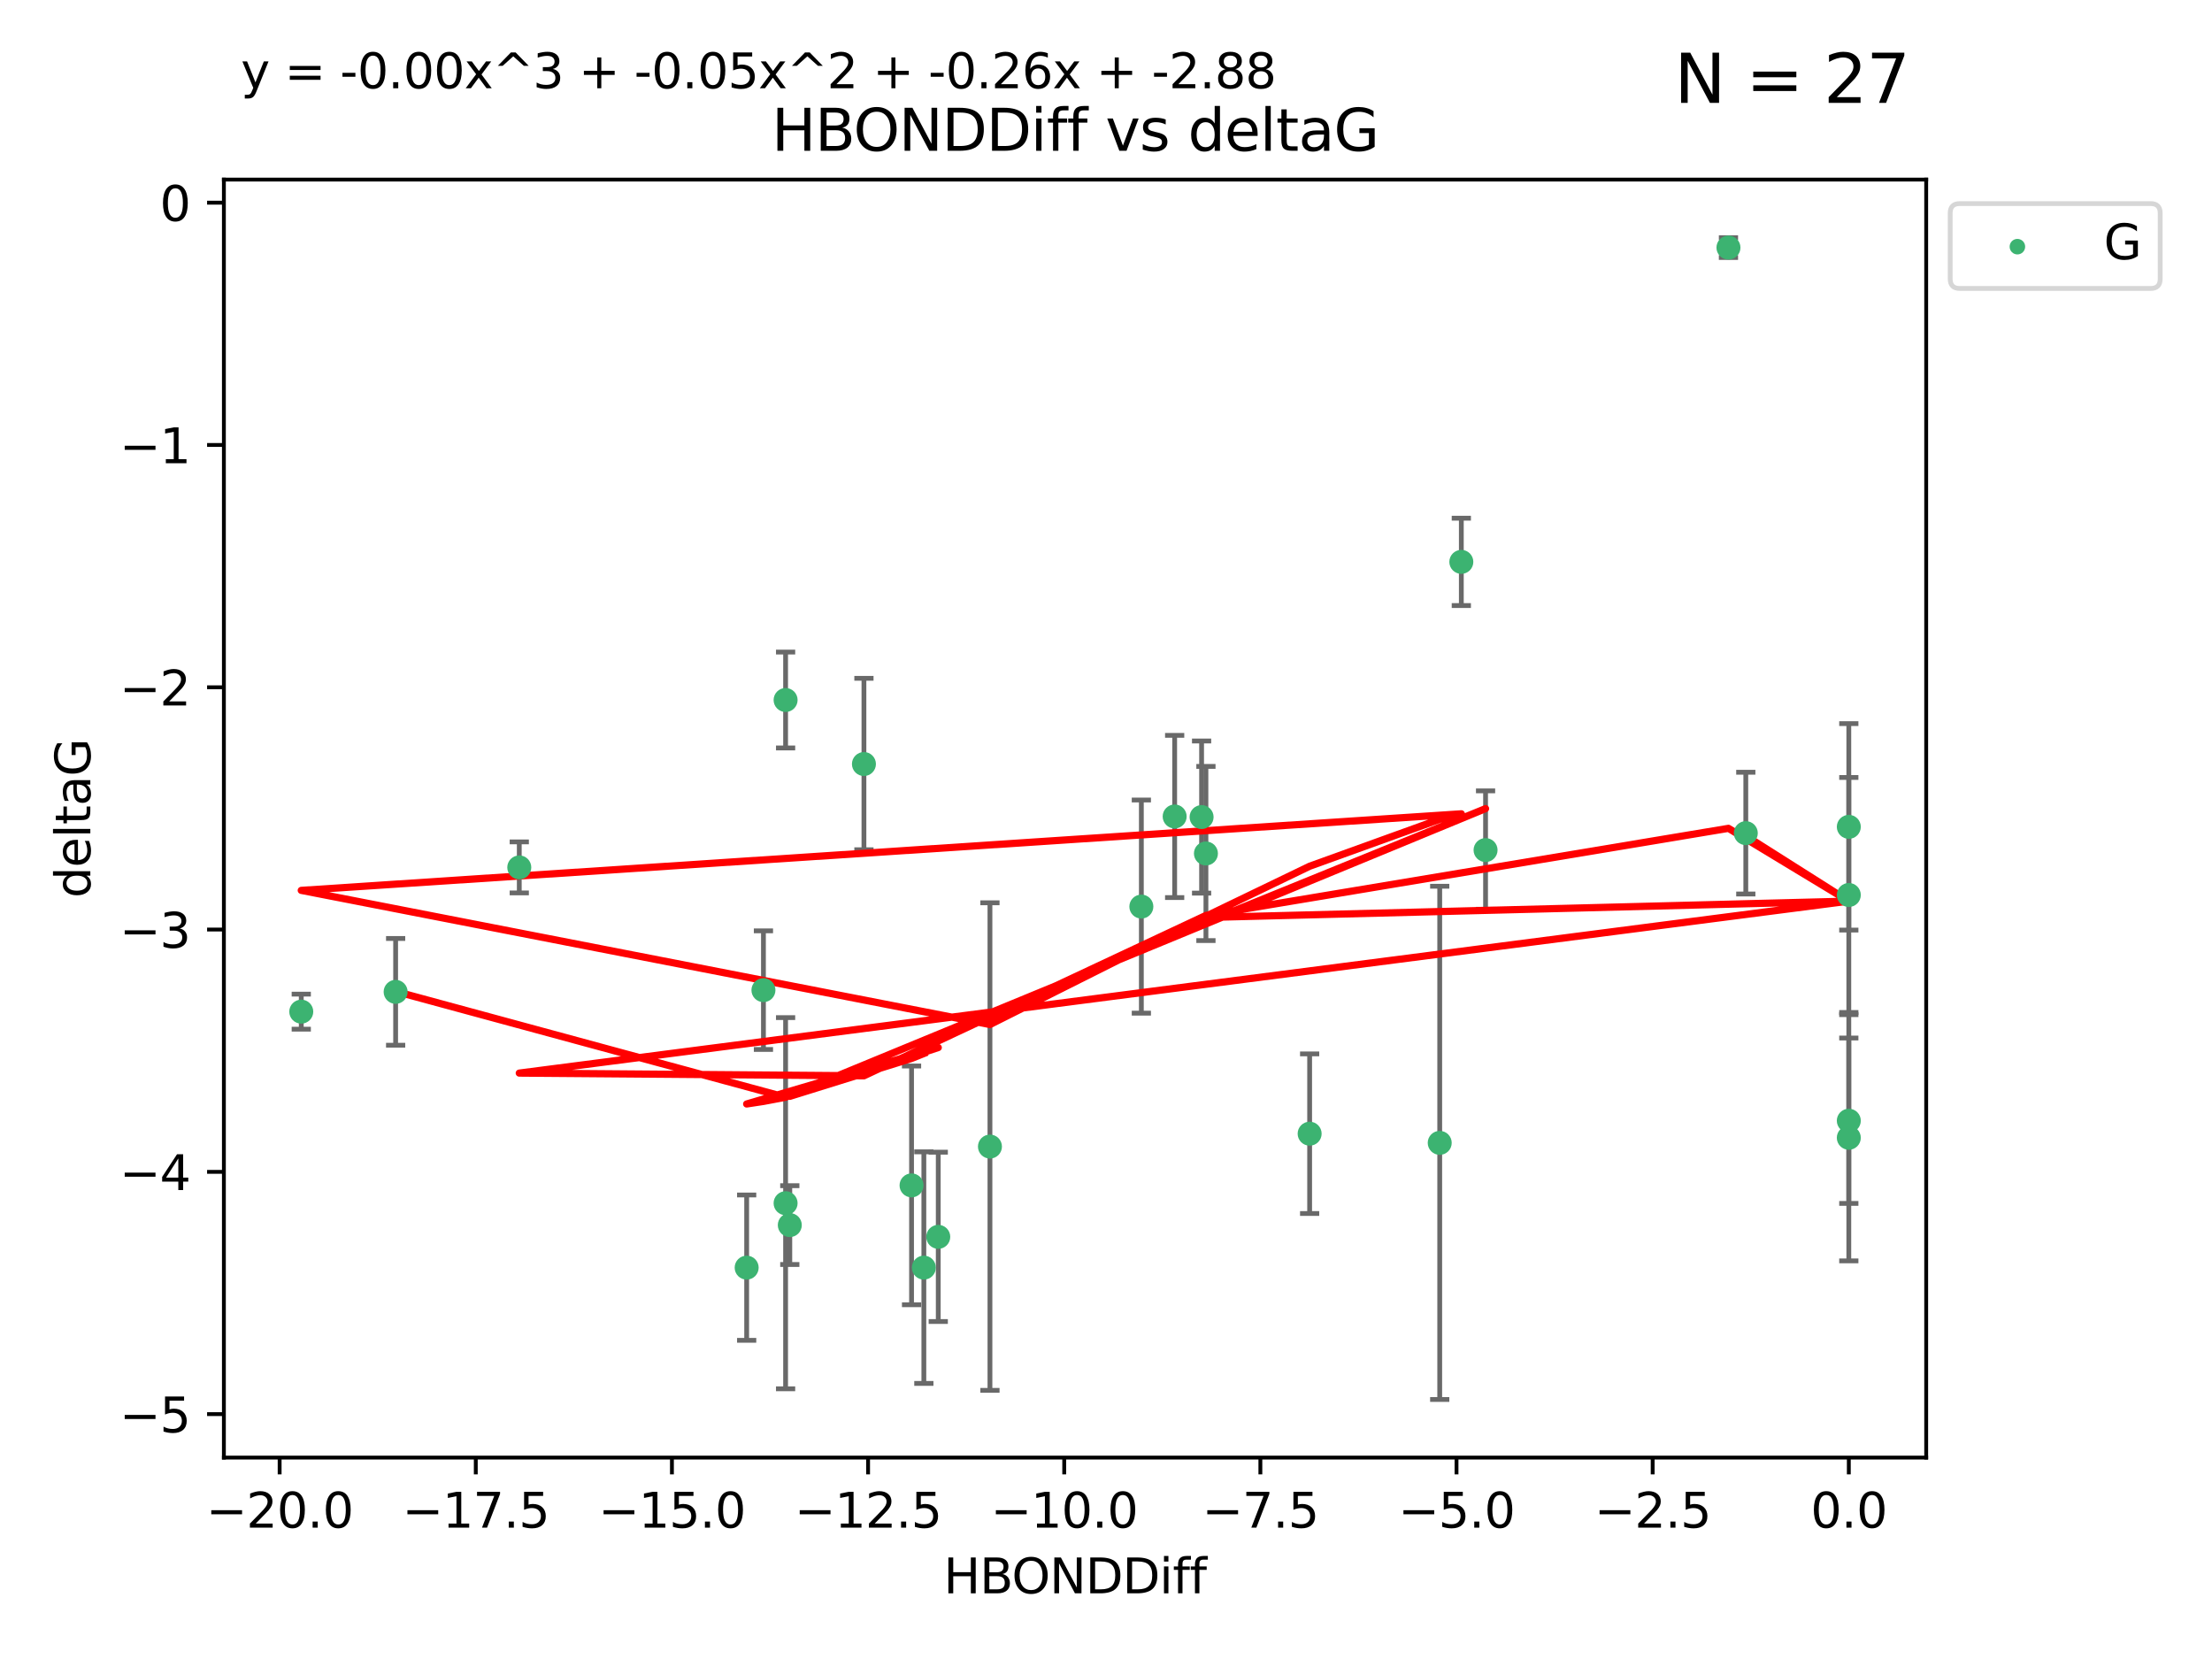 <?xml version="1.0" encoding="utf-8" standalone="no"?>
<!DOCTYPE svg PUBLIC "-//W3C//DTD SVG 1.1//EN"
  "http://www.w3.org/Graphics/SVG/1.1/DTD/svg11.dtd">
<svg xmlns:xlink="http://www.w3.org/1999/xlink" width="460.8pt" height="345.6pt" viewBox="0 0 460.8 345.6" xmlns="http://www.w3.org/2000/svg" version="1.1">
 <defs>
  <style type="text/css">*{stroke-linejoin: round; stroke-linecap: butt}</style>
 </defs>
 <g id="figure_1">
  <g id="patch_1">
   <path d="M 0 345.6 
L 460.8 345.6 
L 460.8 0 
L 0 0 
z
" style="fill: #ffffff"/>
  </g>
  <g id="axes_1">
   <g id="patch_2">
    <path d="M 46.64 303.64 
L 401.26 303.64 
L 401.26 37.411 
L 46.64 37.411 
z
" style="fill: #ffffff"/>
   </g>
   <g id="PathCollection_1">
    <defs>
     <path id="ma4e431de55" d="M 0 1.118 
C 0.297 1.118 0.581 1 0.791 0.791 
C 1 0.581 1.118 0.297 1.118 0 
C 1.118 -0.297 1 -0.581 0.791 -0.791 
C 0.581 -1 0.297 -1.118 0 -1.118 
C -0.297 -1.118 -0.581 -1 -0.791 -0.791 
C -1 -0.581 -1.118 -0.297 -1.118 0 
C -1.118 0.297 -1 0.581 -0.791 0.791 
C -0.581 1 -0.297 1.118 0 1.118 
z
" style="stroke: #3cb371"/>
    </defs>
    <g clip-path="url(#p2ffd687eba)">
     <use xlink:href="#ma4e431de55" x="192.455" y="264.069" style="fill: #3cb371; stroke: #3cb371"/>
     <use xlink:href="#ma4e431de55" x="189.892" y="246.937" style="fill: #3cb371; stroke: #3cb371"/>
     <use xlink:href="#ma4e431de55" x="164.529" y="255.209" style="fill: #3cb371; stroke: #3cb371"/>
     <use xlink:href="#ma4e431de55" x="195.456" y="257.659" style="fill: #3cb371; stroke: #3cb371"/>
     <use xlink:href="#ma4e431de55" x="155.543" y="264.072" style="fill: #3cb371; stroke: #3cb371"/>
     <use xlink:href="#ma4e431de55" x="159.039" y="206.264" style="fill: #3cb371; stroke: #3cb371"/>
     <use xlink:href="#ma4e431de55" x="163.653" y="250.65" style="fill: #3cb371; stroke: #3cb371"/>
     <use xlink:href="#ma4e431de55" x="82.418" y="206.622" style="fill: #3cb371; stroke: #3cb371"/>
     <use xlink:href="#ma4e431de55" x="163.655" y="145.823" style="fill: #3cb371; stroke: #3cb371"/>
     <use xlink:href="#ma4e431de55" x="309.47" y="177.085" style="fill: #3cb371; stroke: #3cb371"/>
     <use xlink:href="#ma4e431de55" x="237.765" y="188.858" style="fill: #3cb371; stroke: #3cb371"/>
     <use xlink:href="#ma4e431de55" x="206.224" y="238.852" style="fill: #3cb371; stroke: #3cb371"/>
     <use xlink:href="#ma4e431de55" x="62.759" y="210.745" style="fill: #3cb371; stroke: #3cb371"/>
     <use xlink:href="#ma4e431de55" x="304.421" y="117.048" style="fill: #3cb371; stroke: #3cb371"/>
     <use xlink:href="#ma4e431de55" x="299.92" y="238.08" style="fill: #3cb371; stroke: #3cb371"/>
     <use xlink:href="#ma4e431de55" x="272.822" y="236.168" style="fill: #3cb371; stroke: #3cb371"/>
     <use xlink:href="#ma4e431de55" x="244.703" y="170.086" style="fill: #3cb371; stroke: #3cb371"/>
     <use xlink:href="#ma4e431de55" x="250.313" y="170.207" style="fill: #3cb371; stroke: #3cb371"/>
     <use xlink:href="#ma4e431de55" x="385.141" y="186.441" style="fill: #3cb371; stroke: #3cb371"/>
     <use xlink:href="#ma4e431de55" x="363.681" y="173.557" style="fill: #3cb371; stroke: #3cb371"/>
     <use xlink:href="#ma4e431de55" x="385.141" y="237.019" style="fill: #3cb371; stroke: #3cb371"/>
     <use xlink:href="#ma4e431de55" x="385.141" y="172.248" style="fill: #3cb371; stroke: #3cb371"/>
     <use xlink:href="#ma4e431de55" x="360.069" y="51.577" style="fill: #3cb371; stroke: #3cb371"/>
     <use xlink:href="#ma4e431de55" x="251.217" y="177.796" style="fill: #3cb371; stroke: #3cb371"/>
     <use xlink:href="#ma4e431de55" x="179.973" y="159.16" style="fill: #3cb371; stroke: #3cb371"/>
     <use xlink:href="#ma4e431de55" x="108.175" y="180.698" style="fill: #3cb371; stroke: #3cb371"/>
     <use xlink:href="#ma4e431de55" x="385.141" y="233.466" style="fill: #3cb371; stroke: #3cb371"/>
    </g>
   </g>
   <g id="matplotlib.axis_1">
    <g id="xtick_1">
     <g id="line2d_1">
      <defs>
       <path id="mdf150ccb69" d="M 0 0 
L 0 3.5 
" style="stroke: #000000; stroke-width: 0.8"/>
      </defs>
      <g>
       <use xlink:href="#mdf150ccb69" x="58.253" y="303.64" style="stroke: #000000; stroke-width: 0.8"/>
      </g>
     </g>
     <g id="text_1">
      <!-- −20.0 -->
      <g transform="translate(42.93 318.238)scale(0.1 -0.1)">
       <defs>
        <path id="DejaVuSans-2212" d="M 678 2272 
L 4684 2272 
L 4684 1741 
L 678 1741 
L 678 2272 
z
" transform="scale(0.016)"/>
        <path id="DejaVuSans-32" d="M 1228 531 
L 3431 531 
L 3431 0 
L 469 0 
L 469 531 
Q 828 903 1448 1529 
Q 2069 2156 2228 2338 
Q 2531 2678 2651 2914 
Q 2772 3150 2772 3378 
Q 2772 3750 2511 3984 
Q 2250 4219 1831 4219 
Q 1534 4219 1204 4116 
Q 875 4013 500 3803 
L 500 4441 
Q 881 4594 1212 4672 
Q 1544 4750 1819 4750 
Q 2544 4750 2975 4387 
Q 3406 4025 3406 3419 
Q 3406 3131 3298 2873 
Q 3191 2616 2906 2266 
Q 2828 2175 2409 1742 
Q 1991 1309 1228 531 
z
" transform="scale(0.016)"/>
        <path id="DejaVuSans-30" d="M 2034 4250 
Q 1547 4250 1301 3770 
Q 1056 3291 1056 2328 
Q 1056 1369 1301 889 
Q 1547 409 2034 409 
Q 2525 409 2770 889 
Q 3016 1369 3016 2328 
Q 3016 3291 2770 3770 
Q 2525 4250 2034 4250 
z
M 2034 4750 
Q 2819 4750 3233 4129 
Q 3647 3509 3647 2328 
Q 3647 1150 3233 529 
Q 2819 -91 2034 -91 
Q 1250 -91 836 529 
Q 422 1150 422 2328 
Q 422 3509 836 4129 
Q 1250 4750 2034 4750 
z
" transform="scale(0.016)"/>
        <path id="DejaVuSans-2e" d="M 684 794 
L 1344 794 
L 1344 0 
L 684 0 
L 684 794 
z
" transform="scale(0.016)"/>
       </defs>
       <use xlink:href="#DejaVuSans-2212"/>
       <use xlink:href="#DejaVuSans-32" x="83.789"/>
       <use xlink:href="#DejaVuSans-30" x="147.412"/>
       <use xlink:href="#DejaVuSans-2e" x="211.035"/>
       <use xlink:href="#DejaVuSans-30" x="242.822"/>
      </g>
     </g>
    </g>
    <g id="xtick_2">
     <g id="line2d_2">
      <g>
       <use xlink:href="#mdf150ccb69" x="99.114" y="303.64" style="stroke: #000000; stroke-width: 0.8"/>
      </g>
     </g>
     <g id="text_2">
      <!-- −17.5 -->
      <g transform="translate(83.791 318.238)scale(0.1 -0.1)">
       <defs>
        <path id="DejaVuSans-31" d="M 794 531 
L 1825 531 
L 1825 4091 
L 703 3866 
L 703 4441 
L 1819 4666 
L 2450 4666 
L 2450 531 
L 3481 531 
L 3481 0 
L 794 0 
L 794 531 
z
" transform="scale(0.016)"/>
        <path id="DejaVuSans-37" d="M 525 4666 
L 3525 4666 
L 3525 4397 
L 1831 0 
L 1172 0 
L 2766 4134 
L 525 4134 
L 525 4666 
z
" transform="scale(0.016)"/>
        <path id="DejaVuSans-35" d="M 691 4666 
L 3169 4666 
L 3169 4134 
L 1269 4134 
L 1269 2991 
Q 1406 3038 1543 3061 
Q 1681 3084 1819 3084 
Q 2600 3084 3056 2656 
Q 3513 2228 3513 1497 
Q 3513 744 3044 326 
Q 2575 -91 1722 -91 
Q 1428 -91 1123 -41 
Q 819 9 494 109 
L 494 744 
Q 775 591 1075 516 
Q 1375 441 1709 441 
Q 2250 441 2565 725 
Q 2881 1009 2881 1497 
Q 2881 1984 2565 2268 
Q 2250 2553 1709 2553 
Q 1456 2553 1204 2497 
Q 953 2441 691 2322 
L 691 4666 
z
" transform="scale(0.016)"/>
       </defs>
       <use xlink:href="#DejaVuSans-2212"/>
       <use xlink:href="#DejaVuSans-31" x="83.789"/>
       <use xlink:href="#DejaVuSans-37" x="147.412"/>
       <use xlink:href="#DejaVuSans-2e" x="211.035"/>
       <use xlink:href="#DejaVuSans-35" x="242.822"/>
      </g>
     </g>
    </g>
    <g id="xtick_3">
     <g id="line2d_3">
      <g>
       <use xlink:href="#mdf150ccb69" x="139.975" y="303.64" style="stroke: #000000; stroke-width: 0.8"/>
      </g>
     </g>
     <g id="text_3">
      <!-- −15.0 -->
      <g transform="translate(124.652 318.238)scale(0.1 -0.1)">
       <use xlink:href="#DejaVuSans-2212"/>
       <use xlink:href="#DejaVuSans-31" x="83.789"/>
       <use xlink:href="#DejaVuSans-35" x="147.412"/>
       <use xlink:href="#DejaVuSans-2e" x="211.035"/>
       <use xlink:href="#DejaVuSans-30" x="242.822"/>
      </g>
     </g>
    </g>
    <g id="xtick_4">
     <g id="line2d_4">
      <g>
       <use xlink:href="#mdf150ccb69" x="180.836" y="303.64" style="stroke: #000000; stroke-width: 0.8"/>
      </g>
     </g>
     <g id="text_4">
      <!-- −12.5 -->
      <g transform="translate(165.513 318.238)scale(0.1 -0.1)">
       <use xlink:href="#DejaVuSans-2212"/>
       <use xlink:href="#DejaVuSans-31" x="83.789"/>
       <use xlink:href="#DejaVuSans-32" x="147.412"/>
       <use xlink:href="#DejaVuSans-2e" x="211.035"/>
       <use xlink:href="#DejaVuSans-35" x="242.822"/>
      </g>
     </g>
    </g>
    <g id="xtick_5">
     <g id="line2d_5">
      <g>
       <use xlink:href="#mdf150ccb69" x="221.697" y="303.64" style="stroke: #000000; stroke-width: 0.8"/>
      </g>
     </g>
     <g id="text_5">
      <!-- −10.0 -->
      <g transform="translate(206.374 318.238)scale(0.1 -0.1)">
       <use xlink:href="#DejaVuSans-2212"/>
       <use xlink:href="#DejaVuSans-31" x="83.789"/>
       <use xlink:href="#DejaVuSans-30" x="147.412"/>
       <use xlink:href="#DejaVuSans-2e" x="211.035"/>
       <use xlink:href="#DejaVuSans-30" x="242.822"/>
      </g>
     </g>
    </g>
    <g id="xtick_6">
     <g id="line2d_6">
      <g>
       <use xlink:href="#mdf150ccb69" x="262.558" y="303.64" style="stroke: #000000; stroke-width: 0.8"/>
      </g>
     </g>
     <g id="text_6">
      <!-- −7.5 -->
      <g transform="translate(250.417 318.238)scale(0.1 -0.1)">
       <use xlink:href="#DejaVuSans-2212"/>
       <use xlink:href="#DejaVuSans-37" x="83.789"/>
       <use xlink:href="#DejaVuSans-2e" x="147.412"/>
       <use xlink:href="#DejaVuSans-35" x="179.199"/>
      </g>
     </g>
    </g>
    <g id="xtick_7">
     <g id="line2d_7">
      <g>
       <use xlink:href="#mdf150ccb69" x="303.419" y="303.64" style="stroke: #000000; stroke-width: 0.8"/>
      </g>
     </g>
     <g id="text_7">
      <!-- −5.0 -->
      <g transform="translate(291.278 318.238)scale(0.1 -0.1)">
       <use xlink:href="#DejaVuSans-2212"/>
       <use xlink:href="#DejaVuSans-35" x="83.789"/>
       <use xlink:href="#DejaVuSans-2e" x="147.412"/>
       <use xlink:href="#DejaVuSans-30" x="179.199"/>
      </g>
     </g>
    </g>
    <g id="xtick_8">
     <g id="line2d_8">
      <g>
       <use xlink:href="#mdf150ccb69" x="344.28" y="303.64" style="stroke: #000000; stroke-width: 0.8"/>
      </g>
     </g>
     <g id="text_8">
      <!-- −2.5 -->
      <g transform="translate(332.139 318.238)scale(0.1 -0.1)">
       <use xlink:href="#DejaVuSans-2212"/>
       <use xlink:href="#DejaVuSans-32" x="83.789"/>
       <use xlink:href="#DejaVuSans-2e" x="147.412"/>
       <use xlink:href="#DejaVuSans-35" x="179.199"/>
      </g>
     </g>
    </g>
    <g id="xtick_9">
     <g id="line2d_9">
      <g>
       <use xlink:href="#mdf150ccb69" x="385.141" y="303.64" style="stroke: #000000; stroke-width: 0.8"/>
      </g>
     </g>
     <g id="text_9">
      <!-- 0.0 -->
      <g transform="translate(377.189 318.238)scale(0.1 -0.1)">
       <use xlink:href="#DejaVuSans-30"/>
       <use xlink:href="#DejaVuSans-2e" x="63.623"/>
       <use xlink:href="#DejaVuSans-30" x="95.41"/>
      </g>
     </g>
    </g>
    <g id="text_10">
     <!-- HBONDDiff -->
     <g transform="translate(196.561 331.917)scale(0.1 -0.1)">
      <defs>
       <path id="DejaVuSans-48" d="M 628 4666 
L 1259 4666 
L 1259 2753 
L 3553 2753 
L 3553 4666 
L 4184 4666 
L 4184 0 
L 3553 0 
L 3553 2222 
L 1259 2222 
L 1259 0 
L 628 0 
L 628 4666 
z
" transform="scale(0.016)"/>
       <path id="DejaVuSans-42" d="M 1259 2228 
L 1259 519 
L 2272 519 
Q 2781 519 3026 730 
Q 3272 941 3272 1375 
Q 3272 1813 3026 2020 
Q 2781 2228 2272 2228 
L 1259 2228 
z
M 1259 4147 
L 1259 2741 
L 2194 2741 
Q 2656 2741 2882 2914 
Q 3109 3088 3109 3444 
Q 3109 3797 2882 3972 
Q 2656 4147 2194 4147 
L 1259 4147 
z
M 628 4666 
L 2241 4666 
Q 2963 4666 3353 4366 
Q 3744 4066 3744 3513 
Q 3744 3084 3544 2831 
Q 3344 2578 2956 2516 
Q 3422 2416 3680 2098 
Q 3938 1781 3938 1306 
Q 3938 681 3513 340 
Q 3088 0 2303 0 
L 628 0 
L 628 4666 
z
" transform="scale(0.016)"/>
       <path id="DejaVuSans-4f" d="M 2522 4238 
Q 1834 4238 1429 3725 
Q 1025 3213 1025 2328 
Q 1025 1447 1429 934 
Q 1834 422 2522 422 
Q 3209 422 3611 934 
Q 4013 1447 4013 2328 
Q 4013 3213 3611 3725 
Q 3209 4238 2522 4238 
z
M 2522 4750 
Q 3503 4750 4090 4092 
Q 4678 3434 4678 2328 
Q 4678 1225 4090 567 
Q 3503 -91 2522 -91 
Q 1538 -91 948 565 
Q 359 1222 359 2328 
Q 359 3434 948 4092 
Q 1538 4750 2522 4750 
z
" transform="scale(0.016)"/>
       <path id="DejaVuSans-4e" d="M 628 4666 
L 1478 4666 
L 3547 763 
L 3547 4666 
L 4159 4666 
L 4159 0 
L 3309 0 
L 1241 3903 
L 1241 0 
L 628 0 
L 628 4666 
z
" transform="scale(0.016)"/>
       <path id="DejaVuSans-44" d="M 1259 4147 
L 1259 519 
L 2022 519 
Q 2988 519 3436 956 
Q 3884 1394 3884 2338 
Q 3884 3275 3436 3711 
Q 2988 4147 2022 4147 
L 1259 4147 
z
M 628 4666 
L 1925 4666 
Q 3281 4666 3915 4102 
Q 4550 3538 4550 2338 
Q 4550 1131 3912 565 
Q 3275 0 1925 0 
L 628 0 
L 628 4666 
z
" transform="scale(0.016)"/>
       <path id="DejaVuSans-69" d="M 603 3500 
L 1178 3500 
L 1178 0 
L 603 0 
L 603 3500 
z
M 603 4863 
L 1178 4863 
L 1178 4134 
L 603 4134 
L 603 4863 
z
" transform="scale(0.016)"/>
       <path id="DejaVuSans-66" d="M 2375 4863 
L 2375 4384 
L 1825 4384 
Q 1516 4384 1395 4259 
Q 1275 4134 1275 3809 
L 1275 3500 
L 2222 3500 
L 2222 3053 
L 1275 3053 
L 1275 0 
L 697 0 
L 697 3053 
L 147 3053 
L 147 3500 
L 697 3500 
L 697 3744 
Q 697 4328 969 4595 
Q 1241 4863 1831 4863 
L 2375 4863 
z
" transform="scale(0.016)"/>
      </defs>
      <use xlink:href="#DejaVuSans-48"/>
      <use xlink:href="#DejaVuSans-42" x="75.195"/>
      <use xlink:href="#DejaVuSans-4f" x="142.049"/>
      <use xlink:href="#DejaVuSans-4e" x="220.76"/>
      <use xlink:href="#DejaVuSans-44" x="295.564"/>
      <use xlink:href="#DejaVuSans-44" x="372.566"/>
      <use xlink:href="#DejaVuSans-69" x="449.568"/>
      <use xlink:href="#DejaVuSans-66" x="477.352"/>
      <use xlink:href="#DejaVuSans-66" x="512.557"/>
     </g>
    </g>
   </g>
   <g id="matplotlib.axis_2">
    <g id="ytick_1">
     <g id="line2d_10">
      <defs>
       <path id="mc578b0c958" d="M 0 0 
L -3.5 0 
" style="stroke: #000000; stroke-width: 0.8"/>
      </defs>
      <g>
       <use xlink:href="#mc578b0c958" x="46.64" y="294.589" style="stroke: #000000; stroke-width: 0.8"/>
      </g>
     </g>
     <g id="text_11">
      <!-- −5 -->
      <g transform="translate(24.898 298.388)scale(0.1 -0.1)">
       <use xlink:href="#DejaVuSans-2212"/>
       <use xlink:href="#DejaVuSans-35" x="83.789"/>
      </g>
     </g>
    </g>
    <g id="ytick_2">
     <g id="line2d_11">
      <g>
       <use xlink:href="#mc578b0c958" x="46.64" y="244.116" style="stroke: #000000; stroke-width: 0.8"/>
      </g>
     </g>
     <g id="text_12">
      <!-- −4 -->
      <g transform="translate(24.898 247.915)scale(0.1 -0.1)">
       <defs>
        <path id="DejaVuSans-34" d="M 2419 4116 
L 825 1625 
L 2419 1625 
L 2419 4116 
z
M 2253 4666 
L 3047 4666 
L 3047 1625 
L 3713 1625 
L 3713 1100 
L 3047 1100 
L 3047 0 
L 2419 0 
L 2419 1100 
L 313 1100 
L 313 1709 
L 2253 4666 
z
" transform="scale(0.016)"/>
       </defs>
       <use xlink:href="#DejaVuSans-2212"/>
       <use xlink:href="#DejaVuSans-34" x="83.789"/>
      </g>
     </g>
    </g>
    <g id="ytick_3">
     <g id="line2d_12">
      <g>
       <use xlink:href="#mc578b0c958" x="46.64" y="193.642" style="stroke: #000000; stroke-width: 0.8"/>
      </g>
     </g>
     <g id="text_13">
      <!-- −3 -->
      <g transform="translate(24.898 197.441)scale(0.1 -0.1)">
       <defs>
        <path id="DejaVuSans-33" d="M 2597 2516 
Q 3050 2419 3304 2112 
Q 3559 1806 3559 1356 
Q 3559 666 3084 287 
Q 2609 -91 1734 -91 
Q 1441 -91 1130 -33 
Q 819 25 488 141 
L 488 750 
Q 750 597 1062 519 
Q 1375 441 1716 441 
Q 2309 441 2620 675 
Q 2931 909 2931 1356 
Q 2931 1769 2642 2001 
Q 2353 2234 1838 2234 
L 1294 2234 
L 1294 2753 
L 1863 2753 
Q 2328 2753 2575 2939 
Q 2822 3125 2822 3475 
Q 2822 3834 2567 4026 
Q 2313 4219 1838 4219 
Q 1578 4219 1281 4162 
Q 984 4106 628 3988 
L 628 4550 
Q 988 4650 1302 4700 
Q 1616 4750 1894 4750 
Q 2613 4750 3031 4423 
Q 3450 4097 3450 3541 
Q 3450 3153 3228 2886 
Q 3006 2619 2597 2516 
z
" transform="scale(0.016)"/>
       </defs>
       <use xlink:href="#DejaVuSans-2212"/>
       <use xlink:href="#DejaVuSans-33" x="83.789"/>
      </g>
     </g>
    </g>
    <g id="ytick_4">
     <g id="line2d_13">
      <g>
       <use xlink:href="#mc578b0c958" x="46.64" y="143.169" style="stroke: #000000; stroke-width: 0.8"/>
      </g>
     </g>
     <g id="text_14">
      <!-- −2 -->
      <g transform="translate(24.898 146.968)scale(0.1 -0.1)">
       <use xlink:href="#DejaVuSans-2212"/>
       <use xlink:href="#DejaVuSans-32" x="83.789"/>
      </g>
     </g>
    </g>
    <g id="ytick_5">
     <g id="line2d_14">
      <g>
       <use xlink:href="#mc578b0c958" x="46.64" y="92.695" style="stroke: #000000; stroke-width: 0.8"/>
      </g>
     </g>
     <g id="text_15">
      <!-- −1 -->
      <g transform="translate(24.898 96.494)scale(0.1 -0.1)">
       <use xlink:href="#DejaVuSans-2212"/>
       <use xlink:href="#DejaVuSans-31" x="83.789"/>
      </g>
     </g>
    </g>
    <g id="ytick_6">
     <g id="line2d_15">
      <g>
       <use xlink:href="#mc578b0c958" x="46.64" y="42.222" style="stroke: #000000; stroke-width: 0.8"/>
      </g>
     </g>
     <g id="text_16">
      <!-- 0 -->
      <g transform="translate(33.278 46.021)scale(0.1 -0.1)">
       <use xlink:href="#DejaVuSans-30"/>
      </g>
     </g>
    </g>
    <g id="text_17">
     <!-- deltaG -->
     <g transform="translate(18.818 187.064)rotate(-90)scale(0.1 -0.1)">
      <defs>
       <path id="DejaVuSans-64" d="M 2906 2969 
L 2906 4863 
L 3481 4863 
L 3481 0 
L 2906 0 
L 2906 525 
Q 2725 213 2448 61 
Q 2172 -91 1784 -91 
Q 1150 -91 751 415 
Q 353 922 353 1747 
Q 353 2572 751 3078 
Q 1150 3584 1784 3584 
Q 2172 3584 2448 3432 
Q 2725 3281 2906 2969 
z
M 947 1747 
Q 947 1113 1208 752 
Q 1469 391 1925 391 
Q 2381 391 2643 752 
Q 2906 1113 2906 1747 
Q 2906 2381 2643 2742 
Q 2381 3103 1925 3103 
Q 1469 3103 1208 2742 
Q 947 2381 947 1747 
z
" transform="scale(0.016)"/>
       <path id="DejaVuSans-65" d="M 3597 1894 
L 3597 1613 
L 953 1613 
Q 991 1019 1311 708 
Q 1631 397 2203 397 
Q 2534 397 2845 478 
Q 3156 559 3463 722 
L 3463 178 
Q 3153 47 2828 -22 
Q 2503 -91 2169 -91 
Q 1331 -91 842 396 
Q 353 884 353 1716 
Q 353 2575 817 3079 
Q 1281 3584 2069 3584 
Q 2775 3584 3186 3129 
Q 3597 2675 3597 1894 
z
M 3022 2063 
Q 3016 2534 2758 2815 
Q 2500 3097 2075 3097 
Q 1594 3097 1305 2825 
Q 1016 2553 972 2059 
L 3022 2063 
z
" transform="scale(0.016)"/>
       <path id="DejaVuSans-6c" d="M 603 4863 
L 1178 4863 
L 1178 0 
L 603 0 
L 603 4863 
z
" transform="scale(0.016)"/>
       <path id="DejaVuSans-74" d="M 1172 4494 
L 1172 3500 
L 2356 3500 
L 2356 3053 
L 1172 3053 
L 1172 1153 
Q 1172 725 1289 603 
Q 1406 481 1766 481 
L 2356 481 
L 2356 0 
L 1766 0 
Q 1100 0 847 248 
Q 594 497 594 1153 
L 594 3053 
L 172 3053 
L 172 3500 
L 594 3500 
L 594 4494 
L 1172 4494 
z
" transform="scale(0.016)"/>
       <path id="DejaVuSans-61" d="M 2194 1759 
Q 1497 1759 1228 1600 
Q 959 1441 959 1056 
Q 959 750 1161 570 
Q 1363 391 1709 391 
Q 2188 391 2477 730 
Q 2766 1069 2766 1631 
L 2766 1759 
L 2194 1759 
z
M 3341 1997 
L 3341 0 
L 2766 0 
L 2766 531 
Q 2569 213 2275 61 
Q 1981 -91 1556 -91 
Q 1019 -91 701 211 
Q 384 513 384 1019 
Q 384 1609 779 1909 
Q 1175 2209 1959 2209 
L 2766 2209 
L 2766 2266 
Q 2766 2663 2505 2880 
Q 2244 3097 1772 3097 
Q 1472 3097 1187 3025 
Q 903 2953 641 2809 
L 641 3341 
Q 956 3463 1253 3523 
Q 1550 3584 1831 3584 
Q 2591 3584 2966 3190 
Q 3341 2797 3341 1997 
z
" transform="scale(0.016)"/>
       <path id="DejaVuSans-47" d="M 3809 666 
L 3809 1919 
L 2778 1919 
L 2778 2438 
L 4434 2438 
L 4434 434 
Q 4069 175 3628 42 
Q 3188 -91 2688 -91 
Q 1594 -91 976 548 
Q 359 1188 359 2328 
Q 359 3472 976 4111 
Q 1594 4750 2688 4750 
Q 3144 4750 3555 4637 
Q 3966 4525 4313 4306 
L 4313 3634 
Q 3963 3931 3569 4081 
Q 3175 4231 2741 4231 
Q 1884 4231 1454 3753 
Q 1025 3275 1025 2328 
Q 1025 1384 1454 906 
Q 1884 428 2741 428 
Q 3075 428 3337 486 
Q 3600 544 3809 666 
z
" transform="scale(0.016)"/>
      </defs>
      <use xlink:href="#DejaVuSans-64"/>
      <use xlink:href="#DejaVuSans-65" x="63.477"/>
      <use xlink:href="#DejaVuSans-6c" x="125"/>
      <use xlink:href="#DejaVuSans-74" x="152.783"/>
      <use xlink:href="#DejaVuSans-61" x="191.992"/>
      <use xlink:href="#DejaVuSans-47" x="253.271"/>
     </g>
    </g>
   </g>
   <g id="LineCollection_1">
    <path d="M 192.455 288.19 
L 192.455 239.948 
" clip-path="url(#p2ffd687eba)" style="fill: none; stroke: #696969"/>
    <path d="M 189.892 271.806 
L 189.892 222.069 
" clip-path="url(#p2ffd687eba)" style="fill: none; stroke: #696969"/>
    <path d="M 164.529 263.418 
L 164.529 247 
" clip-path="url(#p2ffd687eba)" style="fill: none; stroke: #696969"/>
    <path d="M 195.456 275.295 
L 195.456 240.023 
" clip-path="url(#p2ffd687eba)" style="fill: none; stroke: #696969"/>
    <path d="M 155.543 279.211 
L 155.543 248.933 
" clip-path="url(#p2ffd687eba)" style="fill: none; stroke: #696969"/>
    <path d="M 159.039 218.619 
L 159.039 193.909 
" clip-path="url(#p2ffd687eba)" style="fill: none; stroke: #696969"/>
    <path d="M 163.653 289.318 
L 163.653 211.983 
" clip-path="url(#p2ffd687eba)" style="fill: none; stroke: #696969"/>
    <path d="M 82.418 217.741 
L 82.418 195.503 
" clip-path="url(#p2ffd687eba)" style="fill: none; stroke: #696969"/>
    <path d="M 163.655 155.811 
L 163.655 135.835 
" clip-path="url(#p2ffd687eba)" style="fill: none; stroke: #696969"/>
    <path d="M 309.47 189.416 
L 309.47 164.753 
" clip-path="url(#p2ffd687eba)" style="fill: none; stroke: #696969"/>
    <path d="M 237.765 211.057 
L 237.765 166.66 
" clip-path="url(#p2ffd687eba)" style="fill: none; stroke: #696969"/>
    <path d="M 206.224 289.638 
L 206.224 188.066 
" clip-path="url(#p2ffd687eba)" style="fill: none; stroke: #696969"/>
    <path d="M 62.759 214.393 
L 62.759 207.098 
" clip-path="url(#p2ffd687eba)" style="fill: none; stroke: #696969"/>
    <path d="M 304.421 126.147 
L 304.421 107.948 
" clip-path="url(#p2ffd687eba)" style="fill: none; stroke: #696969"/>
    <path d="M 299.92 291.539 
L 299.92 184.621 
" clip-path="url(#p2ffd687eba)" style="fill: none; stroke: #696969"/>
    <path d="M 272.822 252.793 
L 272.822 219.543 
" clip-path="url(#p2ffd687eba)" style="fill: none; stroke: #696969"/>
    <path d="M 244.703 186.98 
L 244.703 153.192 
" clip-path="url(#p2ffd687eba)" style="fill: none; stroke: #696969"/>
    <path d="M 250.313 186.051 
L 250.313 154.363 
" clip-path="url(#p2ffd687eba)" style="fill: none; stroke: #696969"/>
    <path d="M 385.141 210.922 
L 385.141 161.961 
" clip-path="url(#p2ffd687eba)" style="fill: none; stroke: #696969"/>
    <path d="M 363.681 186.238 
L 363.681 160.876 
" clip-path="url(#p2ffd687eba)" style="fill: none; stroke: #696969"/>
    <path d="M 385.141 262.664 
L 385.141 211.373 
" clip-path="url(#p2ffd687eba)" style="fill: none; stroke: #696969"/>
    <path d="M 385.141 193.753 
L 385.141 150.742 
" clip-path="url(#p2ffd687eba)" style="fill: none; stroke: #696969"/>
    <path d="M 360.069 53.642 
L 360.069 49.513 
" clip-path="url(#p2ffd687eba)" style="fill: none; stroke: #696969"/>
    <path d="M 251.217 195.935 
L 251.217 159.658 
" clip-path="url(#p2ffd687eba)" style="fill: none; stroke: #696969"/>
    <path d="M 179.973 177.013 
L 179.973 141.306 
" clip-path="url(#p2ffd687eba)" style="fill: none; stroke: #696969"/>
    <path d="M 108.175 186.013 
L 108.175 175.382 
" clip-path="url(#p2ffd687eba)" style="fill: none; stroke: #696969"/>
    <path d="M 385.141 250.692 
L 385.141 216.239 
" clip-path="url(#p2ffd687eba)" style="fill: none; stroke: #696969"/>
   </g>
   <g id="line2d_16">
    <defs>
     <path id="mfd602021b7" d="M 2 0 
L -2 -0 
" style="stroke: #696969"/>
    </defs>
    <g clip-path="url(#p2ffd687eba)">
     <use xlink:href="#mfd602021b7" x="192.455" y="288.19" style="fill: #696969; stroke: #696969"/>
     <use xlink:href="#mfd602021b7" x="189.892" y="271.806" style="fill: #696969; stroke: #696969"/>
     <use xlink:href="#mfd602021b7" x="164.529" y="263.418" style="fill: #696969; stroke: #696969"/>
     <use xlink:href="#mfd602021b7" x="195.456" y="275.295" style="fill: #696969; stroke: #696969"/>
     <use xlink:href="#mfd602021b7" x="155.543" y="279.211" style="fill: #696969; stroke: #696969"/>
     <use xlink:href="#mfd602021b7" x="159.039" y="218.619" style="fill: #696969; stroke: #696969"/>
     <use xlink:href="#mfd602021b7" x="163.653" y="289.318" style="fill: #696969; stroke: #696969"/>
     <use xlink:href="#mfd602021b7" x="82.418" y="217.741" style="fill: #696969; stroke: #696969"/>
     <use xlink:href="#mfd602021b7" x="163.655" y="155.811" style="fill: #696969; stroke: #696969"/>
     <use xlink:href="#mfd602021b7" x="309.47" y="189.416" style="fill: #696969; stroke: #696969"/>
     <use xlink:href="#mfd602021b7" x="237.765" y="211.057" style="fill: #696969; stroke: #696969"/>
     <use xlink:href="#mfd602021b7" x="206.224" y="289.638" style="fill: #696969; stroke: #696969"/>
     <use xlink:href="#mfd602021b7" x="62.759" y="214.393" style="fill: #696969; stroke: #696969"/>
     <use xlink:href="#mfd602021b7" x="304.421" y="126.147" style="fill: #696969; stroke: #696969"/>
     <use xlink:href="#mfd602021b7" x="299.92" y="291.539" style="fill: #696969; stroke: #696969"/>
     <use xlink:href="#mfd602021b7" x="272.822" y="252.793" style="fill: #696969; stroke: #696969"/>
     <use xlink:href="#mfd602021b7" x="244.703" y="186.98" style="fill: #696969; stroke: #696969"/>
     <use xlink:href="#mfd602021b7" x="250.313" y="186.051" style="fill: #696969; stroke: #696969"/>
     <use xlink:href="#mfd602021b7" x="385.141" y="210.922" style="fill: #696969; stroke: #696969"/>
     <use xlink:href="#mfd602021b7" x="363.681" y="186.238" style="fill: #696969; stroke: #696969"/>
     <use xlink:href="#mfd602021b7" x="385.141" y="262.664" style="fill: #696969; stroke: #696969"/>
     <use xlink:href="#mfd602021b7" x="385.141" y="193.753" style="fill: #696969; stroke: #696969"/>
     <use xlink:href="#mfd602021b7" x="360.069" y="53.642" style="fill: #696969; stroke: #696969"/>
     <use xlink:href="#mfd602021b7" x="251.217" y="195.935" style="fill: #696969; stroke: #696969"/>
     <use xlink:href="#mfd602021b7" x="179.973" y="177.013" style="fill: #696969; stroke: #696969"/>
     <use xlink:href="#mfd602021b7" x="108.175" y="186.013" style="fill: #696969; stroke: #696969"/>
     <use xlink:href="#mfd602021b7" x="385.141" y="250.692" style="fill: #696969; stroke: #696969"/>
    </g>
   </g>
   <g id="line2d_17">
    <g clip-path="url(#p2ffd687eba)">
     <use xlink:href="#mfd602021b7" x="192.455" y="239.948" style="fill: #696969; stroke: #696969"/>
     <use xlink:href="#mfd602021b7" x="189.892" y="222.069" style="fill: #696969; stroke: #696969"/>
     <use xlink:href="#mfd602021b7" x="164.529" y="247" style="fill: #696969; stroke: #696969"/>
     <use xlink:href="#mfd602021b7" x="195.456" y="240.023" style="fill: #696969; stroke: #696969"/>
     <use xlink:href="#mfd602021b7" x="155.543" y="248.933" style="fill: #696969; stroke: #696969"/>
     <use xlink:href="#mfd602021b7" x="159.039" y="193.909" style="fill: #696969; stroke: #696969"/>
     <use xlink:href="#mfd602021b7" x="163.653" y="211.983" style="fill: #696969; stroke: #696969"/>
     <use xlink:href="#mfd602021b7" x="82.418" y="195.503" style="fill: #696969; stroke: #696969"/>
     <use xlink:href="#mfd602021b7" x="163.655" y="135.835" style="fill: #696969; stroke: #696969"/>
     <use xlink:href="#mfd602021b7" x="309.47" y="164.753" style="fill: #696969; stroke: #696969"/>
     <use xlink:href="#mfd602021b7" x="237.765" y="166.66" style="fill: #696969; stroke: #696969"/>
     <use xlink:href="#mfd602021b7" x="206.224" y="188.066" style="fill: #696969; stroke: #696969"/>
     <use xlink:href="#mfd602021b7" x="62.759" y="207.098" style="fill: #696969; stroke: #696969"/>
     <use xlink:href="#mfd602021b7" x="304.421" y="107.948" style="fill: #696969; stroke: #696969"/>
     <use xlink:href="#mfd602021b7" x="299.92" y="184.621" style="fill: #696969; stroke: #696969"/>
     <use xlink:href="#mfd602021b7" x="272.822" y="219.543" style="fill: #696969; stroke: #696969"/>
     <use xlink:href="#mfd602021b7" x="244.703" y="153.192" style="fill: #696969; stroke: #696969"/>
     <use xlink:href="#mfd602021b7" x="250.313" y="154.363" style="fill: #696969; stroke: #696969"/>
     <use xlink:href="#mfd602021b7" x="385.141" y="161.961" style="fill: #696969; stroke: #696969"/>
     <use xlink:href="#mfd602021b7" x="363.681" y="160.876" style="fill: #696969; stroke: #696969"/>
     <use xlink:href="#mfd602021b7" x="385.141" y="211.373" style="fill: #696969; stroke: #696969"/>
     <use xlink:href="#mfd602021b7" x="385.141" y="150.742" style="fill: #696969; stroke: #696969"/>
     <use xlink:href="#mfd602021b7" x="360.069" y="49.513" style="fill: #696969; stroke: #696969"/>
     <use xlink:href="#mfd602021b7" x="251.217" y="159.658" style="fill: #696969; stroke: #696969"/>
     <use xlink:href="#mfd602021b7" x="179.973" y="141.306" style="fill: #696969; stroke: #696969"/>
     <use xlink:href="#mfd602021b7" x="108.175" y="175.382" style="fill: #696969; stroke: #696969"/>
     <use xlink:href="#mfd602021b7" x="385.141" y="216.239" style="fill: #696969; stroke: #696969"/>
    </g>
   </g>
   <g id="line2d_18">
    <path d="M 192.455 219.471 
L 189.892 220.497 
L 164.529 228.391 
L 195.456 218.227 
L 155.543 229.978 
L 159.039 229.447 
L 163.653 228.577 
L 82.418 206.528 
L 163.655 228.576 
L 309.47 168.449 
L 237.765 197.595 
L 206.224 213.432 
L 62.759 185.482 
L 304.421 169.531 
L 299.92 170.674 
L 272.822 180.452 
L 244.703 194.014 
L 250.313 191.156 
L 385.141 187.722 
L 363.681 174.122 
L 385.141 187.722 
L 385.141 187.722 
L 360.069 172.557 
L 251.217 190.7 
L 179.973 224.11 
L 108.175 223.545 
L 385.141 187.722 
" clip-path="url(#p2ffd687eba)" style="fill: none; stroke: #ff0000; stroke-width: 1.5; stroke-linecap: square"/>
   </g>
   <g id="line2d_19">
    <defs>
     <path id="m54d6daa940" d="M 0 2 
C 0.53 2 1.039 1.789 1.414 1.414 
C 1.789 1.039 2 0.53 2 0 
C 2 -0.53 1.789 -1.039 1.414 -1.414 
C 1.039 -1.789 0.53 -2 0 -2 
C -0.53 -2 -1.039 -1.789 -1.414 -1.414 
C -1.789 -1.039 -2 -0.53 -2 0 
C -2 0.53 -1.789 1.039 -1.414 1.414 
C -1.039 1.789 -0.53 2 0 2 
z
" style="stroke: #3cb371"/>
    </defs>
    <g clip-path="url(#p2ffd687eba)">
     <use xlink:href="#m54d6daa940" x="192.455" y="264.069" style="fill: #3cb371; stroke: #3cb371"/>
     <use xlink:href="#m54d6daa940" x="189.892" y="246.937" style="fill: #3cb371; stroke: #3cb371"/>
     <use xlink:href="#m54d6daa940" x="164.529" y="255.209" style="fill: #3cb371; stroke: #3cb371"/>
     <use xlink:href="#m54d6daa940" x="195.456" y="257.659" style="fill: #3cb371; stroke: #3cb371"/>
     <use xlink:href="#m54d6daa940" x="155.543" y="264.072" style="fill: #3cb371; stroke: #3cb371"/>
     <use xlink:href="#m54d6daa940" x="159.039" y="206.264" style="fill: #3cb371; stroke: #3cb371"/>
     <use xlink:href="#m54d6daa940" x="163.653" y="250.65" style="fill: #3cb371; stroke: #3cb371"/>
     <use xlink:href="#m54d6daa940" x="82.418" y="206.622" style="fill: #3cb371; stroke: #3cb371"/>
     <use xlink:href="#m54d6daa940" x="163.655" y="145.823" style="fill: #3cb371; stroke: #3cb371"/>
     <use xlink:href="#m54d6daa940" x="309.47" y="177.085" style="fill: #3cb371; stroke: #3cb371"/>
     <use xlink:href="#m54d6daa940" x="237.765" y="188.858" style="fill: #3cb371; stroke: #3cb371"/>
     <use xlink:href="#m54d6daa940" x="206.224" y="238.852" style="fill: #3cb371; stroke: #3cb371"/>
     <use xlink:href="#m54d6daa940" x="62.759" y="210.745" style="fill: #3cb371; stroke: #3cb371"/>
     <use xlink:href="#m54d6daa940" x="304.421" y="117.048" style="fill: #3cb371; stroke: #3cb371"/>
     <use xlink:href="#m54d6daa940" x="299.92" y="238.08" style="fill: #3cb371; stroke: #3cb371"/>
     <use xlink:href="#m54d6daa940" x="272.822" y="236.168" style="fill: #3cb371; stroke: #3cb371"/>
     <use xlink:href="#m54d6daa940" x="244.703" y="170.086" style="fill: #3cb371; stroke: #3cb371"/>
     <use xlink:href="#m54d6daa940" x="250.313" y="170.207" style="fill: #3cb371; stroke: #3cb371"/>
     <use xlink:href="#m54d6daa940" x="385.141" y="186.441" style="fill: #3cb371; stroke: #3cb371"/>
     <use xlink:href="#m54d6daa940" x="363.681" y="173.557" style="fill: #3cb371; stroke: #3cb371"/>
     <use xlink:href="#m54d6daa940" x="385.141" y="237.019" style="fill: #3cb371; stroke: #3cb371"/>
     <use xlink:href="#m54d6daa940" x="385.141" y="172.248" style="fill: #3cb371; stroke: #3cb371"/>
     <use xlink:href="#m54d6daa940" x="360.069" y="51.577" style="fill: #3cb371; stroke: #3cb371"/>
     <use xlink:href="#m54d6daa940" x="251.217" y="177.796" style="fill: #3cb371; stroke: #3cb371"/>
     <use xlink:href="#m54d6daa940" x="179.973" y="159.16" style="fill: #3cb371; stroke: #3cb371"/>
     <use xlink:href="#m54d6daa940" x="108.175" y="180.698" style="fill: #3cb371; stroke: #3cb371"/>
     <use xlink:href="#m54d6daa940" x="385.141" y="233.466" style="fill: #3cb371; stroke: #3cb371"/>
    </g>
   </g>
   <g id="patch_3">
    <path d="M 46.64 303.64 
L 46.64 37.411 
" style="fill: none; stroke: #000000; stroke-width: 0.8; stroke-linejoin: miter; stroke-linecap: square"/>
   </g>
   <g id="patch_4">
    <path d="M 401.26 303.64 
L 401.26 37.411 
" style="fill: none; stroke: #000000; stroke-width: 0.8; stroke-linejoin: miter; stroke-linecap: square"/>
   </g>
   <g id="patch_5">
    <path d="M 46.64 303.64 
L 401.26 303.64 
" style="fill: none; stroke: #000000; stroke-width: 0.8; stroke-linejoin: miter; stroke-linecap: square"/>
   </g>
   <g id="patch_6">
    <path d="M 46.64 37.411 
L 401.26 37.411 
" style="fill: none; stroke: #000000; stroke-width: 0.8; stroke-linejoin: miter; stroke-linecap: square"/>
   </g>
   <g id="text_18">
    <!-- N = 27 -->
    <g transform="translate(348.795 21.426)scale(0.14 -0.14)">
     <defs>
      <path id="DejaVuSans-20" transform="scale(0.016)"/>
      <path id="DejaVuSans-3d" d="M 678 2906 
L 4684 2906 
L 4684 2381 
L 678 2381 
L 678 2906 
z
M 678 1631 
L 4684 1631 
L 4684 1100 
L 678 1100 
L 678 1631 
z
" transform="scale(0.016)"/>
     </defs>
     <use xlink:href="#DejaVuSans-4e"/>
     <use xlink:href="#DejaVuSans-20" x="74.805"/>
     <use xlink:href="#DejaVuSans-3d" x="106.592"/>
     <use xlink:href="#DejaVuSans-20" x="190.381"/>
     <use xlink:href="#DejaVuSans-32" x="222.168"/>
     <use xlink:href="#DejaVuSans-37" x="285.791"/>
    </g>
   </g>
   <g id="text_19">
    <!-- y = -0.00x^3 + -0.05x^2 + -0.26x + -2.88 -->
    <g transform="translate(50.186 18.387)scale(0.1 -0.1)">
     <defs>
      <path id="DejaVuSans-79" d="M 2059 -325 
Q 1816 -950 1584 -1140 
Q 1353 -1331 966 -1331 
L 506 -1331 
L 506 -850 
L 844 -850 
Q 1081 -850 1212 -737 
Q 1344 -625 1503 -206 
L 1606 56 
L 191 3500 
L 800 3500 
L 1894 763 
L 2988 3500 
L 3597 3500 
L 2059 -325 
z
" transform="scale(0.016)"/>
      <path id="DejaVuSans-2d" d="M 313 2009 
L 1997 2009 
L 1997 1497 
L 313 1497 
L 313 2009 
z
" transform="scale(0.016)"/>
      <path id="DejaVuSans-78" d="M 3513 3500 
L 2247 1797 
L 3578 0 
L 2900 0 
L 1881 1375 
L 863 0 
L 184 0 
L 1544 1831 
L 300 3500 
L 978 3500 
L 1906 2253 
L 2834 3500 
L 3513 3500 
z
" transform="scale(0.016)"/>
      <path id="DejaVuSans-5e" d="M 2988 4666 
L 4684 2925 
L 4056 2925 
L 2681 4159 
L 1306 2925 
L 678 2925 
L 2375 4666 
L 2988 4666 
z
" transform="scale(0.016)"/>
      <path id="DejaVuSans-2b" d="M 2944 4013 
L 2944 2272 
L 4684 2272 
L 4684 1741 
L 2944 1741 
L 2944 0 
L 2419 0 
L 2419 1741 
L 678 1741 
L 678 2272 
L 2419 2272 
L 2419 4013 
L 2944 4013 
z
" transform="scale(0.016)"/>
      <path id="DejaVuSans-36" d="M 2113 2584 
Q 1688 2584 1439 2293 
Q 1191 2003 1191 1497 
Q 1191 994 1439 701 
Q 1688 409 2113 409 
Q 2538 409 2786 701 
Q 3034 994 3034 1497 
Q 3034 2003 2786 2293 
Q 2538 2584 2113 2584 
z
M 3366 4563 
L 3366 3988 
Q 3128 4100 2886 4159 
Q 2644 4219 2406 4219 
Q 1781 4219 1451 3797 
Q 1122 3375 1075 2522 
Q 1259 2794 1537 2939 
Q 1816 3084 2150 3084 
Q 2853 3084 3261 2657 
Q 3669 2231 3669 1497 
Q 3669 778 3244 343 
Q 2819 -91 2113 -91 
Q 1303 -91 875 529 
Q 447 1150 447 2328 
Q 447 3434 972 4092 
Q 1497 4750 2381 4750 
Q 2619 4750 2861 4703 
Q 3103 4656 3366 4563 
z
" transform="scale(0.016)"/>
      <path id="DejaVuSans-38" d="M 2034 2216 
Q 1584 2216 1326 1975 
Q 1069 1734 1069 1313 
Q 1069 891 1326 650 
Q 1584 409 2034 409 
Q 2484 409 2743 651 
Q 3003 894 3003 1313 
Q 3003 1734 2745 1975 
Q 2488 2216 2034 2216 
z
M 1403 2484 
Q 997 2584 770 2862 
Q 544 3141 544 3541 
Q 544 4100 942 4425 
Q 1341 4750 2034 4750 
Q 2731 4750 3128 4425 
Q 3525 4100 3525 3541 
Q 3525 3141 3298 2862 
Q 3072 2584 2669 2484 
Q 3125 2378 3379 2068 
Q 3634 1759 3634 1313 
Q 3634 634 3220 271 
Q 2806 -91 2034 -91 
Q 1263 -91 848 271 
Q 434 634 434 1313 
Q 434 1759 690 2068 
Q 947 2378 1403 2484 
z
M 1172 3481 
Q 1172 3119 1398 2916 
Q 1625 2713 2034 2713 
Q 2441 2713 2670 2916 
Q 2900 3119 2900 3481 
Q 2900 3844 2670 4047 
Q 2441 4250 2034 4250 
Q 1625 4250 1398 4047 
Q 1172 3844 1172 3481 
z
" transform="scale(0.016)"/>
     </defs>
     <use xlink:href="#DejaVuSans-79"/>
     <use xlink:href="#DejaVuSans-20" x="59.18"/>
     <use xlink:href="#DejaVuSans-3d" x="90.967"/>
     <use xlink:href="#DejaVuSans-20" x="174.756"/>
     <use xlink:href="#DejaVuSans-2d" x="206.543"/>
     <use xlink:href="#DejaVuSans-30" x="242.627"/>
     <use xlink:href="#DejaVuSans-2e" x="306.25"/>
     <use xlink:href="#DejaVuSans-30" x="338.037"/>
     <use xlink:href="#DejaVuSans-30" x="401.66"/>
     <use xlink:href="#DejaVuSans-78" x="465.283"/>
     <use xlink:href="#DejaVuSans-5e" x="524.463"/>
     <use xlink:href="#DejaVuSans-33" x="608.252"/>
     <use xlink:href="#DejaVuSans-20" x="671.875"/>
     <use xlink:href="#DejaVuSans-2b" x="703.662"/>
     <use xlink:href="#DejaVuSans-20" x="787.451"/>
     <use xlink:href="#DejaVuSans-2d" x="819.238"/>
     <use xlink:href="#DejaVuSans-30" x="855.322"/>
     <use xlink:href="#DejaVuSans-2e" x="918.945"/>
     <use xlink:href="#DejaVuSans-30" x="950.732"/>
     <use xlink:href="#DejaVuSans-35" x="1014.355"/>
     <use xlink:href="#DejaVuSans-78" x="1077.979"/>
     <use xlink:href="#DejaVuSans-5e" x="1137.158"/>
     <use xlink:href="#DejaVuSans-32" x="1220.947"/>
     <use xlink:href="#DejaVuSans-20" x="1284.57"/>
     <use xlink:href="#DejaVuSans-2b" x="1316.357"/>
     <use xlink:href="#DejaVuSans-20" x="1400.146"/>
     <use xlink:href="#DejaVuSans-2d" x="1431.934"/>
     <use xlink:href="#DejaVuSans-30" x="1468.018"/>
     <use xlink:href="#DejaVuSans-2e" x="1531.641"/>
     <use xlink:href="#DejaVuSans-32" x="1563.428"/>
     <use xlink:href="#DejaVuSans-36" x="1627.051"/>
     <use xlink:href="#DejaVuSans-78" x="1690.674"/>
     <use xlink:href="#DejaVuSans-20" x="1749.854"/>
     <use xlink:href="#DejaVuSans-2b" x="1781.641"/>
     <use xlink:href="#DejaVuSans-20" x="1865.43"/>
     <use xlink:href="#DejaVuSans-2d" x="1897.217"/>
     <use xlink:href="#DejaVuSans-32" x="1933.301"/>
     <use xlink:href="#DejaVuSans-2e" x="1996.924"/>
     <use xlink:href="#DejaVuSans-38" x="2028.711"/>
     <use xlink:href="#DejaVuSans-38" x="2092.334"/>
    </g>
   </g>
   <g id="text_20">
    <!-- HBONDDiff vs deltaG -->
    <g transform="translate(160.747 31.411)scale(0.12 -0.12)">
     <defs>
      <path id="DejaVuSans-76" d="M 191 3500 
L 800 3500 
L 1894 563 
L 2988 3500 
L 3597 3500 
L 2284 0 
L 1503 0 
L 191 3500 
z
" transform="scale(0.016)"/>
      <path id="DejaVuSans-73" d="M 2834 3397 
L 2834 2853 
Q 2591 2978 2328 3040 
Q 2066 3103 1784 3103 
Q 1356 3103 1142 2972 
Q 928 2841 928 2578 
Q 928 2378 1081 2264 
Q 1234 2150 1697 2047 
L 1894 2003 
Q 2506 1872 2764 1633 
Q 3022 1394 3022 966 
Q 3022 478 2636 193 
Q 2250 -91 1575 -91 
Q 1294 -91 989 -36 
Q 684 19 347 128 
L 347 722 
Q 666 556 975 473 
Q 1284 391 1588 391 
Q 1994 391 2212 530 
Q 2431 669 2431 922 
Q 2431 1156 2273 1281 
Q 2116 1406 1581 1522 
L 1381 1569 
Q 847 1681 609 1914 
Q 372 2147 372 2553 
Q 372 3047 722 3315 
Q 1072 3584 1716 3584 
Q 2034 3584 2315 3537 
Q 2597 3491 2834 3397 
z
" transform="scale(0.016)"/>
     </defs>
     <use xlink:href="#DejaVuSans-48"/>
     <use xlink:href="#DejaVuSans-42" x="75.195"/>
     <use xlink:href="#DejaVuSans-4f" x="142.049"/>
     <use xlink:href="#DejaVuSans-4e" x="220.76"/>
     <use xlink:href="#DejaVuSans-44" x="295.564"/>
     <use xlink:href="#DejaVuSans-44" x="372.566"/>
     <use xlink:href="#DejaVuSans-69" x="449.568"/>
     <use xlink:href="#DejaVuSans-66" x="477.352"/>
     <use xlink:href="#DejaVuSans-66" x="512.557"/>
     <use xlink:href="#DejaVuSans-20" x="547.762"/>
     <use xlink:href="#DejaVuSans-76" x="579.549"/>
     <use xlink:href="#DejaVuSans-73" x="638.729"/>
     <use xlink:href="#DejaVuSans-20" x="690.828"/>
     <use xlink:href="#DejaVuSans-64" x="722.615"/>
     <use xlink:href="#DejaVuSans-65" x="786.092"/>
     <use xlink:href="#DejaVuSans-6c" x="847.615"/>
     <use xlink:href="#DejaVuSans-74" x="875.398"/>
     <use xlink:href="#DejaVuSans-61" x="914.607"/>
     <use xlink:href="#DejaVuSans-47" x="975.887"/>
    </g>
   </g>
   <g id="legend_1">
    <g id="patch_7">
     <path d="M 408.26 60.089 
L 448.008 60.089 
Q 450.008 60.089 450.008 58.089 
L 450.008 44.411 
Q 450.008 42.411 448.008 42.411 
L 408.26 42.411 
Q 406.26 42.411 406.26 44.411 
L 406.26 58.089 
Q 406.26 60.089 408.26 60.089 
z
" style="fill: #ffffff; opacity: 0.8; stroke: #cccccc; stroke-linejoin: miter"/>
    </g>
    <g id="PathCollection_2">
     <g>
      <use xlink:href="#ma4e431de55" x="420.26" y="51.385" style="fill: #3cb371; stroke: #3cb371"/>
     </g>
    </g>
    <g id="text_21">
     <!-- G -->
     <g transform="translate(438.26 54.01)scale(0.1 -0.1)">
      <use xlink:href="#DejaVuSans-47"/>
     </g>
    </g>
   </g>
  </g>
 </g>
 <defs>
  <clipPath id="p2ffd687eba">
   <rect x="46.64" y="37.411" width="354.62" height="266.229"/>
  </clipPath>
 </defs>
</svg>
